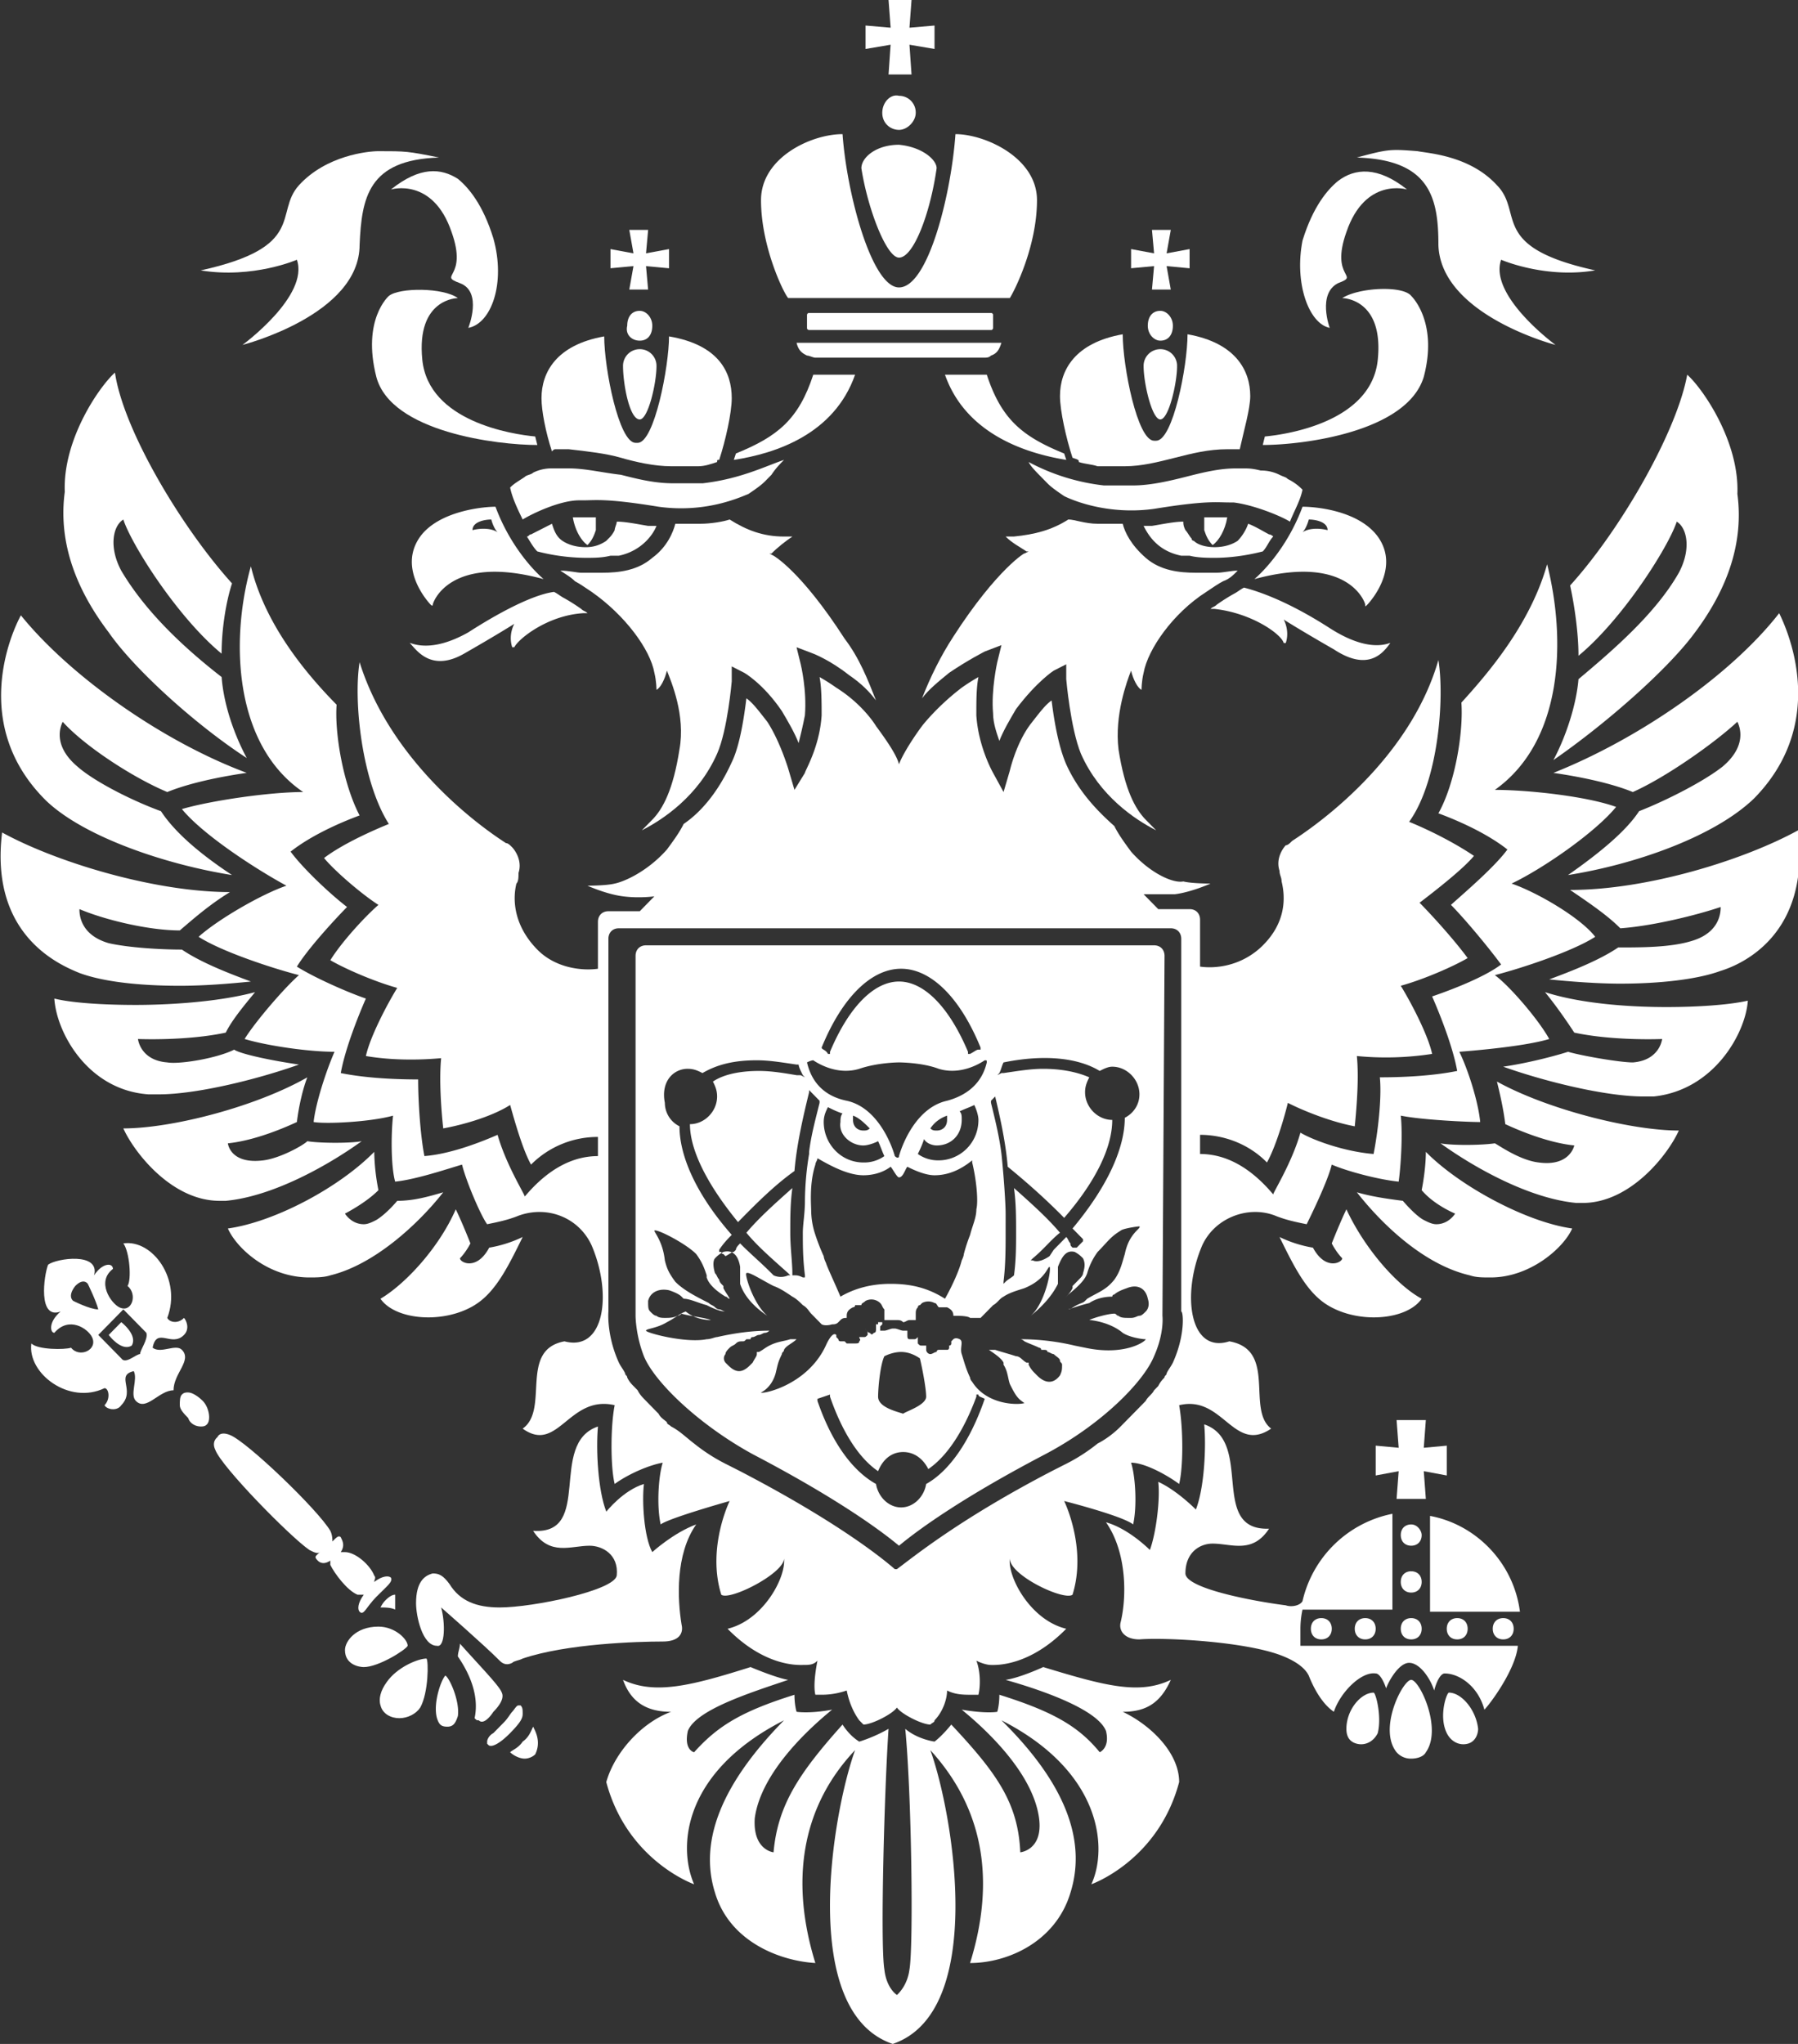 <svg xmlns="http://www.w3.org/2000/svg" width="66" height="75" fill="none"><rect width="100%" height="100%" fill="#333333" stroke="none"/><path d="M51.802 55.938c-.23 0-.383.156-.383.39s.153.39.383.39.384-.156.384-.39c0-.156-.153-.39-.384-.39ZM53.107 59.766c0 .234.153.39.384.39.23 0 .383-.156.383-.39 0-.235-.153-.391-.383-.391s-.384.156-.384.39ZM51.802 59.375c-.23 0-.383.156-.383.39 0 .235.153.391.383.391s.384-.156.384-.39c0-.235-.153-.391-.384-.391ZM54.795 59.766c0 .234.154.39.384.39s.384-.156.384-.39c0-.235-.154-.391-.384-.391s-.384.156-.384.39ZM51.265 52.11l.077 1.015-.844-.078v1.094l.844-.157L51.265 55h1.074l-.076-1.016.844.157v-1.094l-.844.078.076-1.016h-1.074ZM52.493 55.625v3.516h3.3c-.23-1.797-1.612-3.203-3.3-3.516ZM51.802 57.656c-.23 0-.383.157-.383.39 0 .235.153.392.383.392s.384-.157.384-.391-.153-.39-.384-.39ZM53.184 62.11c-.077 0-.384.859-.077 1.484.153.312.46.468.767.39.307-.078.384-.39.384-.547-.077-.703-.614-1.328-1.074-1.328ZM50.421 62.11c-.46 0-.998.624-.998 1.328 0 .234.077.468.384.546.307.078.614-.078.767-.39.154-.625-.076-1.485-.153-1.485ZM51.802 61.64c-.307 0-1.227 1.797-.537 2.657a.691.691 0 0 0 .537.234c.23 0 .46-.078.538-.234.614-.86-.23-2.656-.538-2.656Z" fill="#fff"/><path d="M47.735 59.766c0-.391.077-.703.077-.703h3.3v-3.516a4.238 4.238 0 0 0-3.3 3.203c-.077.156-.384.234-.614.156-1.228-.156-3.684-.625-3.684-1.172 0-.78.537-1.093.998-1.093.69 0 1.458.39 2.072-.547-2.226.078-.538-3.203-2.38-3.828.077.859 0 2.343-.306 3.125 0 0-.691-.703-1.382-1.016.077.625-.076 1.875-.307 2.5 0 0-.767-.781-1.611-1.016.767 1.094.767 2.735.537 3.672-.077.313.153.625.69.625.921-.078 3.991.078 5.296.625.384.157.767.39.92.703.154.391.461 1.016.922 1.328.23-.703.997-1.484 1.535-1.406.153 0 .307.313.383.547.077-.234.46-.937.845-.937.383 0 .767.547.92 1.015.077-.312.23-.625.384-.625.537 0 1.228.469 1.458 1.328.23-.234 1.151-1.484 1.228-2.343h-7.981v-.625Z" fill="#fff"/><path d="M49.73 59.766c0 .234.154.39.384.39s.384-.156.384-.39c0-.235-.154-.391-.384-.391s-.384.156-.384.39ZM48.119 59.766c0 .234.153.39.383.39s.384-.156.384-.39c0-.235-.153-.391-.384-.391-.23 0-.383.156-.383.39ZM16.347 61.484c-.154.157-.46 1.016-.307 1.563.076.234.153.312.383.312s.307-.156.384-.39c.077-.547-.307-1.407-.46-1.485ZM19.186 63.906c-.153.235-.384.313-.46.39.076.079.307.235.537.235a.58.58 0 0 0 .383-.156c.23-.469 0-.86-.076-1.016-.077.157-.154.391-.384.547ZM18.111 62.813c.308-.313.384-.547.308-.704-.077-.234-.768-.937-1.535-1.797 0 .157-.077.313-.077.47.537.78.767 1.562.614 2.265.077.078.077.078.153.078.154.156.384-.078.537-.313ZM19.186 62.89c0-.156 0-.234-.077-.312h-.077c-.076 0-.153.156-.23.234-.076.079-.153.235-.307.391l-.383.39c-.154.079-.23.235-.23.313v.078c.076.078.076.078.153.078s.307-.078.69-.468c.384-.39.461-.547.461-.703ZM14.121 58.75s-.077.078-.154.234c.154 0 .384 0 .538.078v-.546c-.154 0-.307.156-.384.234Z" fill="#fff"/><path d="M16.193 58.984s1.611 1.407 2.149 1.953c.153.157.307.157.46.079.077-.078.23-.078.384-.157 1.612-.547 4.22-.625 5.142-.625.614 0 .767-.312.69-.625-.153-.937-.23-2.578.538-3.672-.845.313-1.612 1.016-1.612 1.016-.307-.547-.384-1.875-.307-2.5-.767.234-1.381 1.016-1.381 1.016-.307-.782-.384-2.266-.307-3.125-1.842.625-.154 3.984-2.38 3.828.615.937 1.382.547 2.073.547.46 0 1.074.312.997 1.093-.076.547-3.07 1.172-4.297 1.172-.844 0-1.458-.234-1.842-.859-.23-.313-.384-.39-.614-.39-.307.078-.614.312-.614 1.093 0 .469.23 1.563.767 1.563.307.078.307-.86.154-1.407ZM13.123 58.516h.23c-.23.312-.23.547-.153.625.153.156.23-.157.614-.547s.614-.547.537-.703c-.077-.078-.307-.078-.614.156 0-.078.077-.156 0-.234-.153-.391-.69-.86-1.074-.86h-.154c.154-.234.077-.39 0-.547-.077-.078-.153 0-.307.157 0-.079 0-.235-.076-.391-.461-.781-3.07-3.281-3.684-3.516-.384-.156-.46.078-.46.078s-.23.157-.077.47c.23.624 2.762 3.202 3.453 3.671.153.078.307.156.384.078-.154.156-.23.156-.077.313.077.078.23.156.46 0v.156c.154.312.614.937.998 1.094ZM14.965 60.39c0-.234-.46-.703-1.074-.703-.844 0-1.228.547-1.228.86 0 .547.537.625.69.625.538 0 1.535-.625 1.612-.781ZM14.198 61.719c-.23.312-.307.625-.23.86.076.312.383.468.69.468.307 0 .614-.156.768-.39.307-.548.307-1.72.23-1.798-.307 0-1.075.313-1.458.86ZM6.677 49.531c-.23-.234-.768.157-1.075-.078.154-.781.691 0 1.152-.469.23-.234.076-.547 0-.625-.23.235-.538.157-.614 0 .537-1.406-.538-2.89-1.612-2.734.23.313.307 1.328.154 1.563.383.312.153 1.015-.307.78-.307-.156-.845-.937-.23-1.406 0-.234-.384-.234-.691.235.23-.86-1.382-.625-1.689-.39-.153.39-.383 2.03.46 1.718-.46.39-.383.781-.23.781.538-.625 1.228-.156 1.382.157.23.468-.46.78-.768.39-.23.078-1.227.078-1.458-.156-.153 1.094 1.382 2.266 2.686 1.64.154 0 .23.391 0 .626.077.156.46.234.614 0 .537-.547-.23-1.094.46-1.25.154.312-.153.859.077 1.093.384.39.845-.39 1.382-.39 0-.625.69-1.094.307-1.485Zm-3.99-1.797s-.231-.156.076-.547c.307-.312.46-.078.46-.078s.307.625.384.938c-.307 0-.92-.313-.92-.313Zm2.455 1.953c-.154 0-.537.391-.69.157l-.845-.86.46-.468.461-.47.844.86c.077.235-.23.625-.23.782ZM6.907 51.094c-.077 0-.153 0-.23.078-.077.078-.077.234-.077.39 0 .157.154.313.307.47.077.234.307.312.46.312.077 0 .154 0 .23-.078.154-.157.078-.625-.153-.86-.153-.156-.383-.312-.537-.312Z" fill="#fff"/><path d="m4.451 48.516-.23.234-.23.234s.46.625.844.391c.23-.39-.384-.86-.384-.86ZM49.27 46.172c0 .156-.614.469-1.075-.39a4.573 4.573 0 0 1-1.227-.391c.537 1.093.997 2.03 1.765 2.5 1.15.703 2.916.547 3.453-.235-.998-.547-2.149-1.953-2.763-3.281-.153.313-.383.86-.537 1.25.077.156.23.39.384.547ZM59.937 29.063c1.228-.547 2.993-1.797 3.838-2.579.076.157.383.86-.538 1.641-.69.547-2.072 1.25-3.07 1.64-.46.704-1.38 1.485-2.609 2.344 2.456-.39 5.372-1.406 6.83-2.812 2.686-2.735 1.305-6.016.921-6.797-1.765 2.266-5.142 4.61-8.288 5.86 1.074.156 2.149.39 2.916.703ZM57.942 24.063c1.612-1.329 3.3-3.985 3.607-4.922.384.234.537 1.015.077 1.875-.844 1.484-2.38 2.812-3.684 3.906-.077.937-.46 2.11-.921 2.969 1.919-1.328 4.144-3.282 5.142-4.61 1.305-1.718 1.842-3.437 1.612-5.156.076-1.953-1.305-3.906-1.842-4.375-.384 2.11-2.456 5.703-4.298 7.734.153.703.307 1.72.307 2.578ZM56.714 36.406c.384.469.767 1.016 1.074 1.485 1.458.312 3.224.234 3.224.234s-.077.781-1.075.86c-.46 0-1.842-.235-2.379-.391-.23.078-1.305.39-2.379.547 1.535.547 3.76 1.093 5.142 1.093h.384c2.225-.234 3.376-2.343 3.453-3.515-.69.156-1.842.234-2.993.234-1.074 0-2.993-.078-4.451-.547ZM66 30.469c-1.995 1.093-5.526 2.187-8.365 2.187.69.469 1.381.938 1.842 1.407 1.15-.079 2.763-.47 3.684-.782 0 .157 0 .938-1.075 1.25-.767.235-1.842.235-2.686.235-.69.468-1.688.859-2.533 1.172.768.078 1.766.156 2.61.156 1.458 0 2.84-.157 3.684-.469.767-.234 3.3-1.328 2.839-5.156ZM55.256 41.25c.844.39 1.765.703 2.532.781 0 0-.153.782-1.304.625-.691-.078-1.459-.625-1.612-.703-.537.078-1.612.078-1.995 0 1.304.938 3.3 2.031 4.988 2.188h.23c1.765 0 3.147-1.797 3.53-2.657-1.765 0-4.834-.78-6.676-1.797.077.313.23.938.307 1.563ZM52.186 43.672c.46.547 1.228.86 1.228.86s-.23.39-.69.39c-.154 0-.308-.078-.461-.156-.307-.157-.768-.703-.768-.703-.614-.079-1.15-.157-1.688-.313.92 1.172 2.456 2.656 4.144 3.047.23.078.46.078.767.078 1.459 0 2.687-1.094 2.993-1.797-1.688-.234-4.144-1.562-5.372-2.812 0 .468-.076 1.015-.153 1.406ZM41.212 62.813c.844 0 1.381-.313 1.765-1.172-1.151.547-2.38.234-4.682-.47 0 0-.844.392-1.381.47 1.381.39 3.377 1.093 3.684 1.875.153.625-.23.78-.23.78-.768-.937-1.689-1.484-3.684-2.109 0 .391-.077.626-.077.626s-.384.078-1.305-.079c.768.625 2.61 2.266 2.84 3.985.153 1.172-.69 1.25-.69 1.25-.078-1.797-.845-2.89-2.533-4.688 0 0-.307.39-.614.625 0 0-.614-.078-1.075-.468.23 2.343.307 7.968.154 8.828-.077.625-.46.937-.46.937s-.384-.234-.461-.937c-.154-.938 0-6.563.153-8.829-.537.313-1.074.47-1.074.47-.384-.235-.614-.626-.614-.626-1.612 1.797-2.38 2.969-2.533 4.688 0 0-.767-.078-.69-1.25.23-1.719 2.072-3.36 2.84-3.985-.845.157-1.305.078-1.305.078s-.077-.234-.077-.624c-1.995.624-2.84 1.171-3.684 2.109 0 0-.384-.078-.23-.781.307-.782 2.302-1.407 3.684-1.875-.46-.078-1.382-.47-1.382-.47-2.225.704-3.53 1.017-4.681.47.307.859.92 1.172 1.765 1.172-1.075.39-2.072 1.484-2.38 2.578.768 2.89 3.224 3.75 3.224 3.75-.614-1.407-.384-4.141 3.3-6.016-2.226 2.266-3.146 4.375-2.532 6.328.537 1.797 2.379 2.5 3.683 2.578-.92-2.969-.537-5.703 1.458-7.812-.844 2.344-2.072 9.61 1.382 10.781 3.453-1.172 2.225-8.438 1.381-10.781 1.996 2.187 2.38 4.844 1.458 7.812 1.382 0 3.147-.781 3.684-2.578.614-1.953-.23-4.062-2.532-6.328 3.683 1.875 3.913 4.688 3.3 6.016 0 0 2.455-.86 3.223-3.75 0-1.094-1.075-2.11-2.072-2.579ZM17.421 47.89c.768-.468 1.228-1.406 1.765-2.5a4.57 4.57 0 0 1-1.228.391c-.46.86-1.074.547-1.074.39.153-.155.307-.39.383-.546-.153-.39-.383-.938-.537-1.25-.614 1.406-1.841 2.734-2.763 3.281.538.782 2.303.938 3.454.235ZM8.519 32.11c-1.305-.86-2.15-1.641-2.61-2.344-1.074-.391-2.455-1.094-3.07-1.641-.92-.781-.613-1.484-.537-1.64.768.859 2.533 2.03 3.838 2.578.767-.313 1.841-.547 2.916-.704-3.147-1.172-6.523-3.593-8.289-5.78-.383.702-1.841 4.062.921 6.796 1.382 1.328 4.375 2.344 6.83 2.734ZM9.056 27.813c-.46-.86-.844-1.954-.921-2.97C6.83 23.829 5.372 22.5 4.45 20.939c-.46-.86-.307-1.641.077-1.875.307.937 1.995 3.593 3.607 4.921 0-.859.153-1.875.383-2.578-1.841-2.031-3.99-5.625-4.297-7.734-.537.469-1.919 2.422-1.842 4.375-.23 1.719.307 3.437 1.612 5.156.92 1.328 3.146 3.36 5.065 4.61ZM8.288 37.89c.23-.468.691-1.015 1.075-1.484-1.458.39-3.377.469-4.375.469-1.228 0-2.379-.078-2.993-.234.077 1.25 1.228 3.359 3.454 3.515h.384c1.381 0 3.607-.547 5.141-1.093-1.074-.157-2.148-.391-2.379-.547-.614.312-1.995.547-2.455.468-.998-.078-1.075-.859-1.075-.859s1.765.078 3.223-.234ZM2.916 35.703c.844.313 2.15.469 3.684.469.921 0 1.842-.078 2.61-.156-.845-.313-1.843-.703-2.533-1.172-.844 0-1.996-.078-2.686-.235-1.075-.312-1.075-1.093-1.075-1.25.921.391 2.533.782 3.684.782.46-.391 1.074-.938 1.842-1.407-2.763 0-6.37-1.093-8.365-2.187-.46 3.75 2.072 4.844 2.84 5.156ZM8.058 44.063h.23c1.689-.157 3.684-1.25 4.989-2.188-.384.078-1.535.078-1.996 0-.153.156-.997.625-1.611.703-1.228.156-1.305-.625-1.305-.625.767-.078 1.688-.39 2.533-.781.076-.625.23-1.25.383-1.64-1.918 1.093-4.988 1.874-6.753 1.874.384.86 1.765 2.657 3.53 2.657ZM11.358 46.875c.23 0 .537 0 .768-.078 1.611-.39 3.223-1.875 4.144-3.047-.537.156-1.075.313-1.688.313 0 0-.384.468-.768.703-.153.078-.307.156-.46.156-.46 0-.691-.39-.691-.39s.767-.391 1.228-.86a7.878 7.878 0 0 1-.154-1.406c-1.304 1.328-3.683 2.578-5.372 2.812.307.703 1.458 1.797 2.993 1.797ZM32.386 4.14c0 .391.307.626.614.626s.614-.313.614-.625A.61.61 0 0 0 33 3.516c-.307-.079-.614.234-.614.625ZM32.616 2.734h.844l-.076-1.093.92.156v-.86l-.92.079L33.46 0h-.844l.077 1.016-.921-.079v.86l.92-.156-.076 1.093ZM29.623 13.047c.077 0 .23.078.307.078h6.14c.153 0 .23 0 .307-.078.23-.078.307-.235.383-.469h-7.52c.076.313.23.39.383.469ZM36.377 12.11c.076 0 .076-.079.076-.079v-.469c0-.078-.076-.078-.076-.078H29.7c-.077 0-.077.079-.077.079v.468c0 .078.077.078.077.078h6.677ZM37.067 10.938c.154-.235.998-1.876.998-3.594 0-1.563-1.919-2.422-2.993-2.422-.154 2.187-.998 5.625-2.072 5.625-.998 0-1.919-3.438-2.072-5.625-1.151 0-2.993.86-2.993 2.422 0 1.718.844 3.437.998 3.593h8.134Z" fill="#fff"/><path d="M33 9.453c.537 0 1.151-1.64 1.381-3.281 0-.313-.537-.781-1.381-.86-.844 0-1.381.47-1.381.86.23 1.484.92 3.281 1.381 3.281ZM42.747 35.078c0-.234-.154-.39-.384-.39H23.714c-.23 0-.384.156-.384.39v13.203s0 .703.307 1.485c.384.937 1.996 2.5 3.991 3.593 2.84 1.485 4.528 2.657 5.372 3.36.844-.703 2.533-1.875 5.372-3.36 2.072-1.093 3.607-2.656 3.99-3.593.385-.86.308-1.485.308-1.485l.077-13.203Zm-6.293 4.766v.078c.23.937.46 1.953.537 2.89.767.626 1.458 1.25 2.072 1.876 1.151-1.329 1.765-2.579 1.765-3.594-.537 0-.998-.469-.998-1.016 0-.234.077-.39.154-.547-.537-.234-1.151-.312-1.689-.312-.46 0-.92.078-1.458.156h-.076l-.154.078.077-.078c.077-.156.077-.234.153-.39 1.535-.313 2.763-.157 3.53.312.154-.078.308-.156.461-.156.537 0 .998.468.998 1.015 0 .39-.23.703-.538.86 0 1.093-.613 2.5-1.918 4.062l.23.234.154.157v.078l-.23.234h-.154c-.077-.078-.077-.078-.077-.156-.077-.078-.077-.156-.153-.234l-.46.468-.154.235c-.23.156-.46.234-.614.156h-.077l.077-.078c.383-.313.69-.703.997-.938-.46-.547-1.074-1.093-1.688-1.64.077.547.077 1.093.077 1.64 0 .47 0 1.016-.077 1.563-.077.078-.23.156-.307.234l-.077.078v-.078c.077-.625.077-1.25.077-1.797V44.531c0-.39-.077-1.484-.153-2.187-.077-.625-.23-1.25-.384-1.875v-.078l.23-.235-.153-.312Zm-6.293-1.407c.767-1.874 1.841-2.89 2.916-2.89 1.074 0 2.149 1.016 2.916 2.89v.079h-.077c-.076 0-.153.078-.307.156h-.076v-.078c-.691-1.64-1.612-2.578-2.533-2.578-.92 0-1.842.937-2.532 2.578v.078h-.077c-.077-.156-.23-.156-.23-.234Zm-.307.47c.23.156.92.546 1.688.312.69-.235 1.458-.235 1.458-.235s.844 0 1.458.235c.768.234 1.458-.157 1.689-.313.076 0 .076 0 .076.078-.076.313-.307 1.094-1.458 1.407-1.074.234-1.611 1.484-1.765 2.03 0 .079-.077.079-.153 0-.154-.546-.691-1.796-1.766-2.03-1.15-.235-1.38-1.094-1.458-1.407.154-.078.23-.078.23-.078Zm1.841 3.124c.154 0 .384-.078.538-.156.076.156.153.39.23.547a1.28 1.28 0 0 1-.768.234c-.844 0-1.458-.703-1.458-1.484 0-.234.077-.39.154-.547.153.078.307.156.537.234-.077.078-.077.235-.077.313-.076.469.384.86.844.86Zm-.383-.937v-.157c.23.079.46.313.614.47-.077.077-.154.077-.23.077-.23 0-.384-.156-.384-.39Zm.383 2.031c.307 0 .691-.078.998-.313.077.079.23.391.307.391.154 0 .23-.312.307-.39.307.156.69.312.998.312.537 0 .997-.234 1.381-.547v.078c.154.625.23 1.407.154 1.719 0 .313-.154.625-.23.938a6.15 6.15 0 0 0-.23.703s0 .078-.078.234c-.076.313-.307.86-.614 1.406-.614-.39-1.227-.547-1.995-.547-.69 0-1.304.157-1.842.47-.23-.548-.46-1.017-.537-1.25-.077-.157-.077-.235-.077-.235s-.153-.313-.307-.782a2.855 2.855 0 0 1-.153-.859c0-.234-.077-1.016.153-1.719 0-.078.077-.156.077-.234.537.313 1.151.625 1.688.625Zm2.687-1.094c.537 0 .92-.39.92-.937 0-.157 0-.235-.076-.313.153-.078.383-.156.537-.234.077.156.153.39.153.547 0 .86-.69 1.484-1.458 1.484a1.28 1.28 0 0 1-.767-.234c.076-.157.153-.313.23-.547.077.156.307.234.46.234Zm-.23-.625c.153-.234.383-.39.613-.468v.156c0 .234-.153.39-.383.39-.077 0-.154 0-.23-.078Zm-8.903-2.187c.23 0 .384.078.537.156.537-.313 1.151-.469 1.995-.469.461 0 .921.078 1.459.157h.076c0 .078.077.234.154.39l.077.078-.154-.078h-.153c-.46-.078-.921-.156-1.382-.156-.537 0-1.228.078-1.688.39.077.157.153.313.153.547 0 .547-.46 1.016-.997 1.016 0 .938.614 2.188 1.765 3.594.614-.625 1.304-1.328 2.072-1.875.077-.938.307-1.953.537-2.89V40l.077.078.23.234.077.079v.078c-.154.625-.307 1.172-.384 1.797v.078a10.953 10.953 0 0 0-.153 1.718c0 .47-.077.86-.077 1.172 0 .47 0 .938.077 1.563v.078h-.077c-.154-.078-.23-.078-.307-.078h-.077v-.078c0-.39-.077-.938-.077-1.485 0-.547 0-1.093.077-1.64-.614.547-1.228 1.093-1.688 1.64.384.47.92.938 1.535 1.485l.076.078h-.076a.645.645 0 0 1-.538 0c-.46-.469-.844-.781-1.227-1.172-.077.078-.154.156-.154.234l-.077.078c-.076 0-.153.079-.307.157l-.076-.078s-.077 0-.077-.078H26.4v-.079c.154-.234.307-.39.46-.547-1.304-1.484-1.918-2.89-1.918-3.984a.962.962 0 0 1-.537-.86c-.154-.78.307-1.25.844-1.25Zm10.898 12.11c-.538 1.562-1.305 2.655-2.15 3.124-.076.469-.46.86-.92.86s-.844-.391-.921-.86c-.844-.469-1.612-1.484-2.149-3.047v-.078l.46-.156v.078c.461 1.328 1.075 2.266 1.766 2.734.153-.39.46-.703.92-.703.461 0 .768.313.922.625.69-.468 1.304-1.406 1.765-2.656v-.078h.076c0 .078.077.078.23.156Zm-3.914-.079c0-.313.076-1.172.23-1.484.153-.078.384-.157.614-.157.23 0 .46.078.69.235.077.312.23 1.093.23 1.406 0 .313-.767.547-.843.625-.23-.078-.921-.234-.921-.625Zm9.823-3.125c-.077.078-.154.156-.23.156-.077 0-.154.078-.307.078h-.077c-.154 0-.307 0-.384-.078-.077 0-.077-.078-.153-.078-.23 0-.768.156-.921.234.077 0 .767.079 1.228.47.23.156.69.234.844.234 0 .078-.767.625-2.226.312l-.383-.078a8.696 8.696 0 0 0-1.996-.234c.077 0 .154.078.154.078.153.078.384.156.537.234 0 0 .077 0 .077.078h.076c.077 0 .154 0 .154.078.077 0 .153.078.23.078.077.079.23.157.23.235 0 .078.077.078.077.156 0 .156 0 .234-.077.39-.23.313-.537.313-.844 0l-.076-.077a1.076 1.076 0 0 1-.23-.313V50h-.078c-.153-.078-.23-.234-.383-.234-.23-.078-.537-.157-.768-.235h-.23c.23.157.46.313.537.469v.078c.154.234.154.469.23.703.23.469.307.547.538.703-.23.078-1.382.078-1.919-.78 0 0-.077-.079-.077-.157-.153-.313-.23-.625-.307-.86-.076-.234.077-.468-.076-.546-.154-.078-.23 0-.23 0l-.077.078v.078c0 .078-.077.078-.077.078v.078s0 .078-.077.078h-.307s-.076 0-.076.078c-.077 0-.154.078-.23.078-.078 0-.154-.078-.154-.156v-.156h-.154c-.077 0-.077 0-.153-.078V49.063c-.077.078-.077.078-.154.078h-.153c-.077 0-.077-.078-.077-.157v-.156h-.153c-.077 0-.23-.078-.307-.078h-.077c-.077 0-.23.078-.307.078h-.154v-.156l.077-.078v-.078h-.153v.078h-.077v.156c0 .078 0 .156-.077.156-.077.078-.077.078-.153 0 0 0-.077 0-.077-.078 0 0-.077 0-.077-.078 0 0 0 .078.077.078v.156c-.077.078-.077.078-.154.078h-.153c0 .079.077.079 0 .157 0 .078-.077.078-.154.078h-.307l-.076-.078h-.154s-.076 0-.076-.078l-.077-.078v-.079c-.154-.156-.384.391-.384.391-.69 1.484-2.379 1.797-2.379 1.719 0 0 .384-.157.537-.703.077-.313.077-.391.23-.703 0-.079.077-.079.077-.157.077-.156.307-.234.46-.39h-.23c-.23.078-.46.078-.767.234-.154.078-.23.156-.384.234h-.076v.078c0 .079-.077.157-.154.313l-.077.078c-.307.313-.537.313-.844 0L26.63 50a.241.241 0 0 1 0-.313c0-.078.077-.156.154-.234.077-.078.153-.078.23-.156.077-.078.154-.078.23-.078.077 0 .077 0 .154-.078h.153s0-.078.077-.078.154-.079.23-.079c.077 0 .154-.078.23-.078 0 0 .077 0 .154-.078-.614 0-1.228.078-1.919.234-.076 0-.23.079-.383.079-.768.156-2.226-.235-2.226-.313 0-.078.384-.078.768-.312.306-.157.46-.313.69-.391.384.313.844.313.921.313-.153-.079-.844-.157-1.074-.235 0 0-.077.078-.154.078-.153.078-.307.078-.46.078-.077 0-.23 0-.307-.078-.077 0-.154-.078-.23-.156-.077-.078-.077-.156-.077-.39.076-.313.383-.47.767-.391.23.078.384.156.46.234l.077.078c.23 0 .538.157.845.235.307.156.537.234.69.234-.076 0-.153-.078-.23-.078-.077 0-.153-.078-.153-.078-.077-.078-.154-.078-.23-.157-.461-.234-.922-.468-1.229-.78-.23-.313-.306-.47-.383-.782-.077-.703-.384-1.016-.384-1.094.077-.078 1.151.469 1.535.86.23.312.307.547.384.78v.079c.076.234.307.469.69.703.077 0 .077.078.154.078-.077-.156-.154-.234-.23-.39v-.078l-.077-.079s-.077-.078-.077-.156c-.077-.078-.077-.156-.153-.234-.077-.235-.077-.469 0-.547a1.06 1.06 0 0 1 .307-.234c.307-.079.537.078.614.546V47.11c.153.47.537.86.997 1.172-.537-.468-.844-1.562-.767-1.562.076-.078.537.234.997.468.23.079.46.235.691.391.154.078.307.234.384.313.153.078.23.234.307.312l.23.234.154.157c.153.078.383 0 .383 0 .077 0 .154 0 .23-.078l.077-.078c.077-.079.154-.079.23-.079v-.078c0-.156.077-.234.23-.312 0 0 .078 0 .078-.078H31.619c0-.078.076-.078.153-.157a.466.466 0 0 1 .537.078c.077.079.077.157.154.235v.391H32.923c.077 0 .154 0 .23.078.077 0 .154-.078.23-.078H33.615v-.235c0-.078 0-.156.077-.234 0 0 0-.078.076-.078l.077-.078a.482.482 0 0 1 .46 0c.078 0 .078.078.154.156h.307c.154.078.23.156.23.312h.154s.384 0 .46.078h.384l.154-.156.307-.312c.153-.078.23-.235.383-.313.23-.156.537-.234.768-.312.767-.313.844-.782.92-.782.077.078-.153 1.328-.69 1.797.384-.312.767-.703.998-1.172v-.625c.153-.39.307-.625.614-.547.153.079.23.157.307.235.076.156.076.312 0 .547 0 .078-.077.156-.154.234l-.153.156-.077.078v.079c-.077.156-.154.234-.307.39l.153-.156c.384-.313.614-.547.691-.781a2.43 2.43 0 0 1 .384-.782c.384-.39.46-.546.844-.78.077-.079.614-.157.69-.157.077.078-.383.234-.537 1.016-.076.234-.153.625-.383.937-.307.39-.614.469-.998.703l-.077.078c-.076.078-.153.078-.307.157-.153.078-.23.156-.307.156.23-.078.46-.156.768-.234.23-.157.537-.235.844-.235 0 0 0-.078.077-.078.076-.078.23-.156.46-.234.384-.157.69 0 .768.39.076.235 0 .39-.077.469Z" fill="#fff"/><path d="M55.486 32.422c1.151-.547 3.07-1.875 3.837-2.813-1.074-.39-3.223-.625-4.45-.625 2.532-1.797 2.608-5.547 1.918-8.28-.614 2.187-2.15 3.983-3.147 5.077.077 1.094-.23 2.969-.844 4.063.844.312 1.842.781 2.533 1.328-.46.625-1.459 1.484-2.072 2.031.537.547 1.38 1.563 1.841 2.188-.614.468-1.841.937-2.532 1.172.307.703.767 1.874.92 2.734-.767.156-1.764.234-2.839.234.077.782-.077 2.032-.23 2.813-.998-.078-2.149-.469-2.686-.782-.307 1.094-.998 2.188-.998 2.266-.92-1.094-1.842-1.484-2.686-1.484v-.703c.844 0 1.765.312 2.456 1.015.307-.547.614-1.562.767-2.187.614.312 1.612.703 2.456.86.077-.782.154-1.798.077-2.579a11.1 11.1 0 0 0 2.763-.078c-.154-.703-.768-1.875-1.151-2.5.844-.234 1.918-.703 2.455-1.016-.46-.625-1.227-1.484-1.765-2.031.614-.469 1.612-1.25 1.996-1.719-.691-.468-1.612-.937-2.38-1.25 1.075-1.484 1.305-4.531 1.075-5.937-.92 3.203-3.684 5.547-5.372 6.64-.077.078-.154.157-.23.157-.077.078-.384.468-.23.937 0 .156.076.235.076.39.154.626.154 1.563-.767 2.423-.768.703-1.689.78-2.226.703V33.75c0-.234-.153-.39-.384-.39h-1.15l-.538-.547h1.151c.614-.079 1.305-.391 1.305-.391s-.69 0-.998-.078c-.383.078-1.228-.313-1.918-1.094-.23-.313-.46-.625-.614-.938-.614-.546-1.305-1.25-1.766-2.265-.306-.703-.46-1.719-.537-2.344-.23.156-.46.469-.767.86-.537.703-.767 1.718-.767 1.718l-.23.782-.385-.704s-.537-.937-.614-2.109c0-.547 0-1.016.077-1.406a7.077 7.077 0 0 0-.614.39c-.92.703-1.458 1.407-1.458 1.407-.46.625-.767 1.172-.844 1.406-.077-.313-.384-.781-.844-1.406 0 0-.46-.782-1.458-1.407a7.062 7.062 0 0 0-.614-.39c.076.39.076.937.076 1.406-.076 1.172-.613 2.031-.613 2.11l-.384.624-.23-.78s-.307-1.017-.768-1.72c-.307-.39-.537-.703-.767-.859-.077.625-.23 1.719-.538 2.344-.46 1.015-1.074 1.797-1.765 2.265-.153.313-.383.625-.614.938-.69.781-1.535 1.172-1.918 1.25-.307.078-.998.078-.998.078s.69.313 1.305.39c.614.079 1.15 0 1.15 0l-.536.547h-1.151c-.23 0-.384.157-.384.391v1.719c-.537.078-1.535 0-2.226-.703-.844-.86-.92-1.797-.767-2.422.077-.078.077-.234.077-.39.153-.47-.154-.86-.23-.938-.077-.078-.154-.157-.23-.157-1.69-1.093-4.375-3.437-5.373-6.64-.23 1.406.077 4.375 1.074 5.937-.767.313-1.765.782-2.379 1.25.384.47 1.382 1.328 1.996 1.72-.537.468-1.382 1.405-1.765 2.03.537.313 1.611.782 2.455 1.016-.383.625-.997 1.797-1.15 2.5.92.156 1.918.156 2.762.078-.077.781 0 1.875.077 2.578.844-.156 1.842-.468 2.456-.86.153.548.46 1.642.767 2.188a3.452 3.452 0 0 1 2.456-1.015v.703c-.844 0-1.765.39-2.686 1.484 0-.078-.69-1.172-.998-2.265-.537.234-1.688.703-2.686.78-.153-.78-.23-2.03-.23-2.812-1.075 0-2.072-.078-2.84-.234.154-.86.614-2.031.921-2.734-.69-.235-1.918-.782-2.532-1.172.383-.625 1.304-1.64 1.841-2.188-.613-.468-1.611-1.406-2.072-2.031.691-.547 1.689-1.016 2.533-1.328-.614-1.172-.92-3.047-.844-4.063-1.075-1.093-2.61-2.89-3.147-5.078-.767 2.735-.614 6.563 1.919 8.282-1.228 0-3.377.312-4.451.625.767.937 2.686 2.187 3.837 2.812-.921.313-2.533 1.25-3.223 1.875.844.547 2.762 1.172 3.683 1.406-.537.469-1.611 1.719-1.995 2.344.768.234 2.302.469 3.3.469-.307.703-.69 1.875-.767 2.578.46.078 2.072 0 2.916-.234-.077.703-.077 1.874.077 2.421.767-.078 1.918-.468 2.455-.625.154.625.691 1.875.921 2.188.384-.078.768-.156 1.152-.313 1.074-.39 2.225.078 2.686 1.094.767 1.797.46 3.906-.998 3.516-1.688.312-.537 2.5-1.535 3.203 1.305.937 1.688-1.25 3.377-.86-.154.782-.154 2.266 0 2.891.537-.39 1.305-.703 1.765-.781-.154.469-.23 1.562-.077 2.266.307-.235 2.533-.86 2.533-.86s-.845 1.719-.307 3.438c.307.234 2.302-.782 2.302-1.328.077.703-.767 2.265-2.072 2.578 1.381 1.406 2.61 1.328 2.763 1.328.23 0 .384 0 .537-.157-.077.391-.154.938-.077 1.25h.23c.384 0 .691-.078.921-.156.077.39.23.782.46 1.094l.154.156c.307 0 1.075-.39 1.228-.625.154.235.921.625 1.228.625.077-.078.154-.078.154-.156.307-.313.46-.781.46-1.094.307.157.614.157.921.157h.23c.077-.313.077-.86-.076-1.25.153.078.383.156.537.156.153 0 1.381.078 2.762-1.328-1.304-.313-2.148-1.875-2.072-2.578 0 .624 1.996 1.562 2.303 1.328.537-1.72-.307-3.438-.307-3.438s2.149.547 2.532.86c.154-.704.077-1.797-.076-2.266.46 0 1.227.39 1.765.781.153-.625.153-2.031 0-2.89 1.611-.391 1.995 1.796 3.377.859-.922-.703.23-2.89-1.535-3.203-1.459.468-1.765-1.719-.998-3.516.46-1.016 1.688-1.484 2.686-1.094.384.157.767.235 1.151.313.154-.313.768-1.563.921-2.188.537.235 1.688.547 2.456.625.077-.547.153-1.718.077-2.422.767.157 2.455.235 2.916.235-.077-.781-.46-1.953-.767-2.578.997-.078 2.532-.235 3.3-.469-.384-.703-1.459-1.953-1.996-2.344.921-.234 2.84-.86 3.684-1.406-.537-.703-2.149-1.64-3.07-1.953ZM43.054 50c-.077.156-.154.234-.23.39 0 .079-.078.079-.078.157-.076.078-.153.156-.23.312l-.153.157c-.077.156-.23.234-.307.39l-.23.235-.23.234-.308.313-.153.156c-.23.234-.537.468-.844.625a6.61 6.61 0 0 1-1.228.781l-.46.234c-3.454 1.797-5.142 3.203-5.68 3.594h-.077c-.537-.469-2.225-1.797-5.678-3.594l-.461-.234a6.61 6.61 0 0 1-1.228-.781c-.307-.235-.537-.469-.844-.625-.077-.078-.154-.078-.154-.157-.076-.078-.23-.156-.307-.312l-.23-.234-.23-.235c-.153-.156-.23-.234-.307-.39l-.154-.157c-.076-.078-.153-.156-.23-.312 0-.078-.076-.078-.076-.156-.077-.157-.154-.235-.23-.391-.461-1.016-.384-1.875-.384-1.875V34.453c0-.234.153-.39.383-.39H42.976c.231 0 .385.156.385.39v13.672c.076 0 .153.86-.307 1.875ZM42.593 12.5c.307 0 .46-.234.46-.547 0-.312-.23-.547-.46-.547-.307 0-.46.235-.46.547 0 .313.23.547.46.547ZM42.593 15.39c.307 0 .614-1.328.614-1.953a.61.61 0 0 0-.614-.624.61.61 0 0 0-.614.624c0 .626.307 1.954.614 1.954ZM42.286 10.625h.69l-.153-.86.844.079V9.14l-.844.156.154-.86h-.691l.077.86-.844-.156v.703l.844-.078-.077.859Z" fill="#fff"/><path d="M39.6 16.953c.23.078.46.078.69.156h.998c.614 0 1.228-.156 1.842-.312.614-.156 1.228-.313 1.919-.313h.46c.154-.703.384-1.484.384-1.953 0-.937-.537-1.953-2.302-2.265 0 1.171-.537 3.906-1.151 3.906h-.077c-.614 0-1.151-2.735-1.151-3.906-1.765.312-2.303 1.328-2.303 2.265 0 .547.23 1.563.46 2.266.231.078.231.078.231.156ZM48.81 12.031s-.461-1.25.306-1.64c.845-.313-.307-.157.307-1.875.691-2.032 2.226-1.563 2.226-1.563-1.075-.86-1.919-.781-2.533-.312-.383.312-.92.937-1.304 2.187-.307 1.563.23 3.047.997 3.203Z" fill="#fff"/><path d="M52.8 8.984c.077 2.579 4.298 3.672 4.298 3.672s-2.456-1.797-1.996-3.125c0 0 1.612.703 3.454.39-3.914-.858-2.61-2.108-3.607-3.124-.998-1.094-2.533-1.172-2.916-1.25-.998-.078-1.075-.078-2.226.234 2.686.078 2.993 1.485 2.993 3.203ZM52.263 13.828c.537-2.031-.46-2.969-.46-2.969-.308-.39-1.92-.312-2.533.079 0 0 1.535 0 1.304 2.265-.23 2.266-3.3 2.735-4.144 2.813l-.077.312c1.459 0 5.296-.469 5.91-2.5ZM36.223 13.75h-1.535c.768 2.188 2.993 2.89 4.452 3.125l-.077-.234c-1.535-.625-2.302-1.25-2.84-2.891ZM23.484 12.5c.307 0 .46-.234.46-.547 0-.312-.23-.547-.46-.547-.307 0-.46.235-.46.547-.078.313.153.547.46.547ZM23.484 15.39c.307 0 .614-1.328.614-1.953a.61.61 0 0 0-.614-.624.61.61 0 0 0-.614.624c0 .626.23 1.954.614 1.954ZM23.1 10.625h.69l-.076-.86.844.079V9.14l-.844.156.077-.86H23.1l.153.86-.844-.156v.703l.844-.078-.153.859Z" fill="#fff"/><path d="M20.414 16.484h.46c.691.078 1.382.157 1.919.313.537.156 1.228.312 1.842.312H25.632c.23 0 .461-.078.691-.156 0-.078 0-.078.077-.078.23-.703.46-1.719.46-2.266 0-.937-.46-1.953-2.302-2.265 0 1.094-.537 3.906-1.151 3.906h-.077c-.614 0-1.151-2.734-1.151-3.906-1.765.312-2.302 1.328-2.302 2.265 0 .47.153 1.25.383 1.954.077-.079.077-.079.154-.079ZM14.351 6.953s1.535-.469 2.226 1.563c.614 1.718-.538 1.562.307 1.875.844.312.307 1.64.307 1.64.844-.156 1.381-1.64.92-3.281-.383-1.25-.92-1.875-1.304-2.188-.614-.39-1.381-.468-2.456.391Z" fill="#fff"/><path d="M10.898 9.531c.46 1.328-1.996 3.125-1.996 3.125S13.2 11.562 13.2 8.984c.077-1.718.307-3.125 2.916-3.203-1.15-.234-1.228-.234-2.225-.234-.384 0-1.919.156-2.917 1.25-.92 1.016.307 2.266-3.607 3.125 1.919.312 3.53-.39 3.53-.39ZM15.502 13.203c-.23-2.265 1.305-2.265 1.305-2.265-.537-.391-2.149-.391-2.533-.079 0 0-.997.86-.46 2.97.537 2.03 4.451 2.5 5.91 2.5l-.078-.313c-.844-.078-3.914-.547-4.144-2.813ZM31.388 13.75h-1.535c-.537 1.64-1.304 2.266-2.839 2.89l-.077.235c1.535-.234 3.684-.938 4.451-3.125ZM34.995 23.36c-.46.703-.844 1.484-1.15 2.265.23-.313.613-.625.997-.938.69-.468 1.305-.78 1.305-.78l.614-.235-.154.625s-.23 1.015-.154 1.875c0 .39.154.781.23 1.015.154-.39.385-.78.615-1.171.767-1.016 1.381-1.407 1.381-1.407l.46-.234v.547s.154 1.797.538 2.734c.69 1.563 1.995 2.422 2.763 2.813l-.384-.39c-.384-.392-.768-1.095-.998-2.579-.153-1.25.307-2.5.46-2.89.077.312.23.624.384.703 0 0 0-.313.077-.625.154-.86 1.075-2.188 2.302-2.97.23-.155.46-.312.614-.39.23-.078.384-.234.538-.39-.23 0-.538.078-.768.078H43.898c-.614 0-1.305-.078-1.842-.547-.537-.469-.768-.938-.844-1.25h-.921c-.46 0-.844-.157-1.075-.157-.614.391-1.228.547-1.995.625h-.307c.23.235.537.391.767.547h.077l-.153.078c.076-.078-.998.547-2.61 3.047ZM45.049 18.984h-.844v.47c.076.233.153.39.307.546.23-.156.46-.547.537-1.016Z" fill="#fff"/><path d="M45.663 17.188c-.077 0-.077 0 0 0h-.307c-.614 0-1.228.156-1.842.312-.614.156-1.305.313-1.919.313h-1.074a7.693 7.693 0 0 1-2.763-.86c.077.156.23.313.46.547l.23.234c.154.157.385.313.615.47.307.155 1.611.702 3.3.468 1.918-.313 2.302-.235 2.763-.235h.153c.69.079 1.688.47 2.072.704.154-.391.384-.782.46-1.172a1.912 1.912 0 0 0-.537-.39c-.076-.079-.153-.079-.307-.157a1.51 1.51 0 0 0-.69-.156c-.307-.078-.46-.078-.614-.078ZM51.035 23.594c-.077 0-.768.39-2.226-.547-1.458-.938-2.532-1.328-3.146-1.485-.154.079-.23.157-.384.235a7.048 7.048 0 0 0-.614.39c-.077.079-.153.079-.23.157h.153c1.382.156 2.456.937 2.533 1.25h.077c.153-.469-.077-.86-.077-.86s.614.391 1.842 1.094c1.304.86 1.842.078 2.072-.234ZM43.744 19.766c-.077-.078-.153-.235-.23-.313-.077-.156-.077-.234-.077-.312-.307 0-.69.078-1.151.156h-.307c.23.469.614.937 1.381 1.094h.307c.307.078.691.078.921.078.538 0 1.151-.078 1.765-.235.154-.156.23-.39.384-.547 0 0-.077-.078-.153-.078-.154-.078-.538-.312-.768-.39-.077.234-.23.468-.384.625-.23.156-.537.234-.844.234-.307 0-.614-.078-.767-.234-.077 0-.077-.078-.077-.078ZM47.812 18.594c-.46 1.25-1.228 2.187-1.765 2.656 3.453-.938 4.067.86 4.067.938 0 .078 0 .078.077 0 .077-.079 1.228-1.329.383-2.5-.69-.938-2.225-1.094-2.762-1.094Zm0 .937c.153-.156.23-.468.23-.468.23 0 .69.078.69.39-.306-.078-.69-.078-.92.078ZM21.872 19.453v-.469h-.844c.077.47.307.86.537 1.016.153-.156.23-.313.307-.547ZM25.786 17.734c-.077 0-.077 0 0 0H24.712c-.691 0-1.305-.156-1.919-.312-.69-.078-1.305-.235-1.919-.235h-.613a1.51 1.51 0 0 0-.691.157c-.077.078-.23.078-.307.156-.23.156-.384.234-.537.39.076.391.307.86.46 1.172.384-.234 1.381-.703 2.072-.703h.154c.46 0 .844-.078 2.762.235 1.689.234 2.917-.313 3.3-.469.23-.156.46-.313.614-.469l.23-.234c.154-.235.308-.39.461-.547-.69.234-1.612.703-2.993.86ZM15.042 23.594c.23.234.767 1.093 1.995.39 1.228-.703 1.842-1.093 1.842-1.093s-.23.39-.077.859h.077c.153-.313 1.228-1.172 2.532-1.25h.154c-.077-.078-.154-.078-.23-.156a7.077 7.077 0 0 0-.614-.39c-.154-.079-.23-.157-.384-.235-.614.078-1.688.547-3.146 1.484-1.382.781-2.072.39-2.15.39Z" fill="#fff"/><path d="m20.26 19.219-.767.39c-.077 0-.077.078-.153.078.153.235.23.391.383.547a7.317 7.317 0 0 0 1.765.235c.307 0 .614 0 .921-.078h.307c.768-.157 1.228-.703 1.382-1.094h-.307c-.46-.078-.844-.156-1.151-.156 0 .078-.077.234-.077.312a1.076 1.076 0 0 1-.23.313l-.077.078a1.28 1.28 0 0 1-.768.234c-.306 0-.613-.078-.844-.234-.23-.157-.307-.39-.383-.625ZM15.426 19.688c-.845 1.171.306 2.421.383 2.5.077.078.077 0 .077 0 0-.079.614-1.875 4.067-.938-.537-.469-1.304-1.406-1.765-2.656-.46 0-2.072.156-2.762 1.093Zm2.84-.157c-.231-.156-.615-.156-.922-.078 0-.312.46-.39.69-.39 0 0 .078.312.231.468Z" fill="#fff"/><path d="M29.086 19.688h-.307c-.767 0-1.381-.235-1.995-.625-.23.078-.691.156-1.075.156h-.92c-.077.312-.308.86-.845 1.25-.537.468-1.228.547-1.842.547H21.335c-.154 0-.46-.078-.768-.078.23.156.384.234.538.39.153.078.383.235.613.39 1.229.86 2.15 2.11 2.303 2.97.077.312.077.625.077.625.153-.079.307-.391.383-.704.154.391.691 1.641.46 2.891-.23 1.484-.613 2.188-.997 2.578l-.384.39c.768-.39 2.073-1.25 2.763-2.812.384-.86.537-2.656.537-2.656v-.547l.46.235s.692.39 1.382 1.406c.23.39.46.781.614 1.172.077-.313.154-.625.23-1.016.077-.938-.153-1.875-.153-1.875l-.154-.625.614.234s.614.235 1.305.782c.46.312.767.625.998.937-.307-.781-.614-1.562-1.151-2.265-1.612-2.5-2.61-3.047-2.61-3.047l-.153-.078h.076c.23-.235.538-.47.768-.625Z" fill="#fff"/></svg>